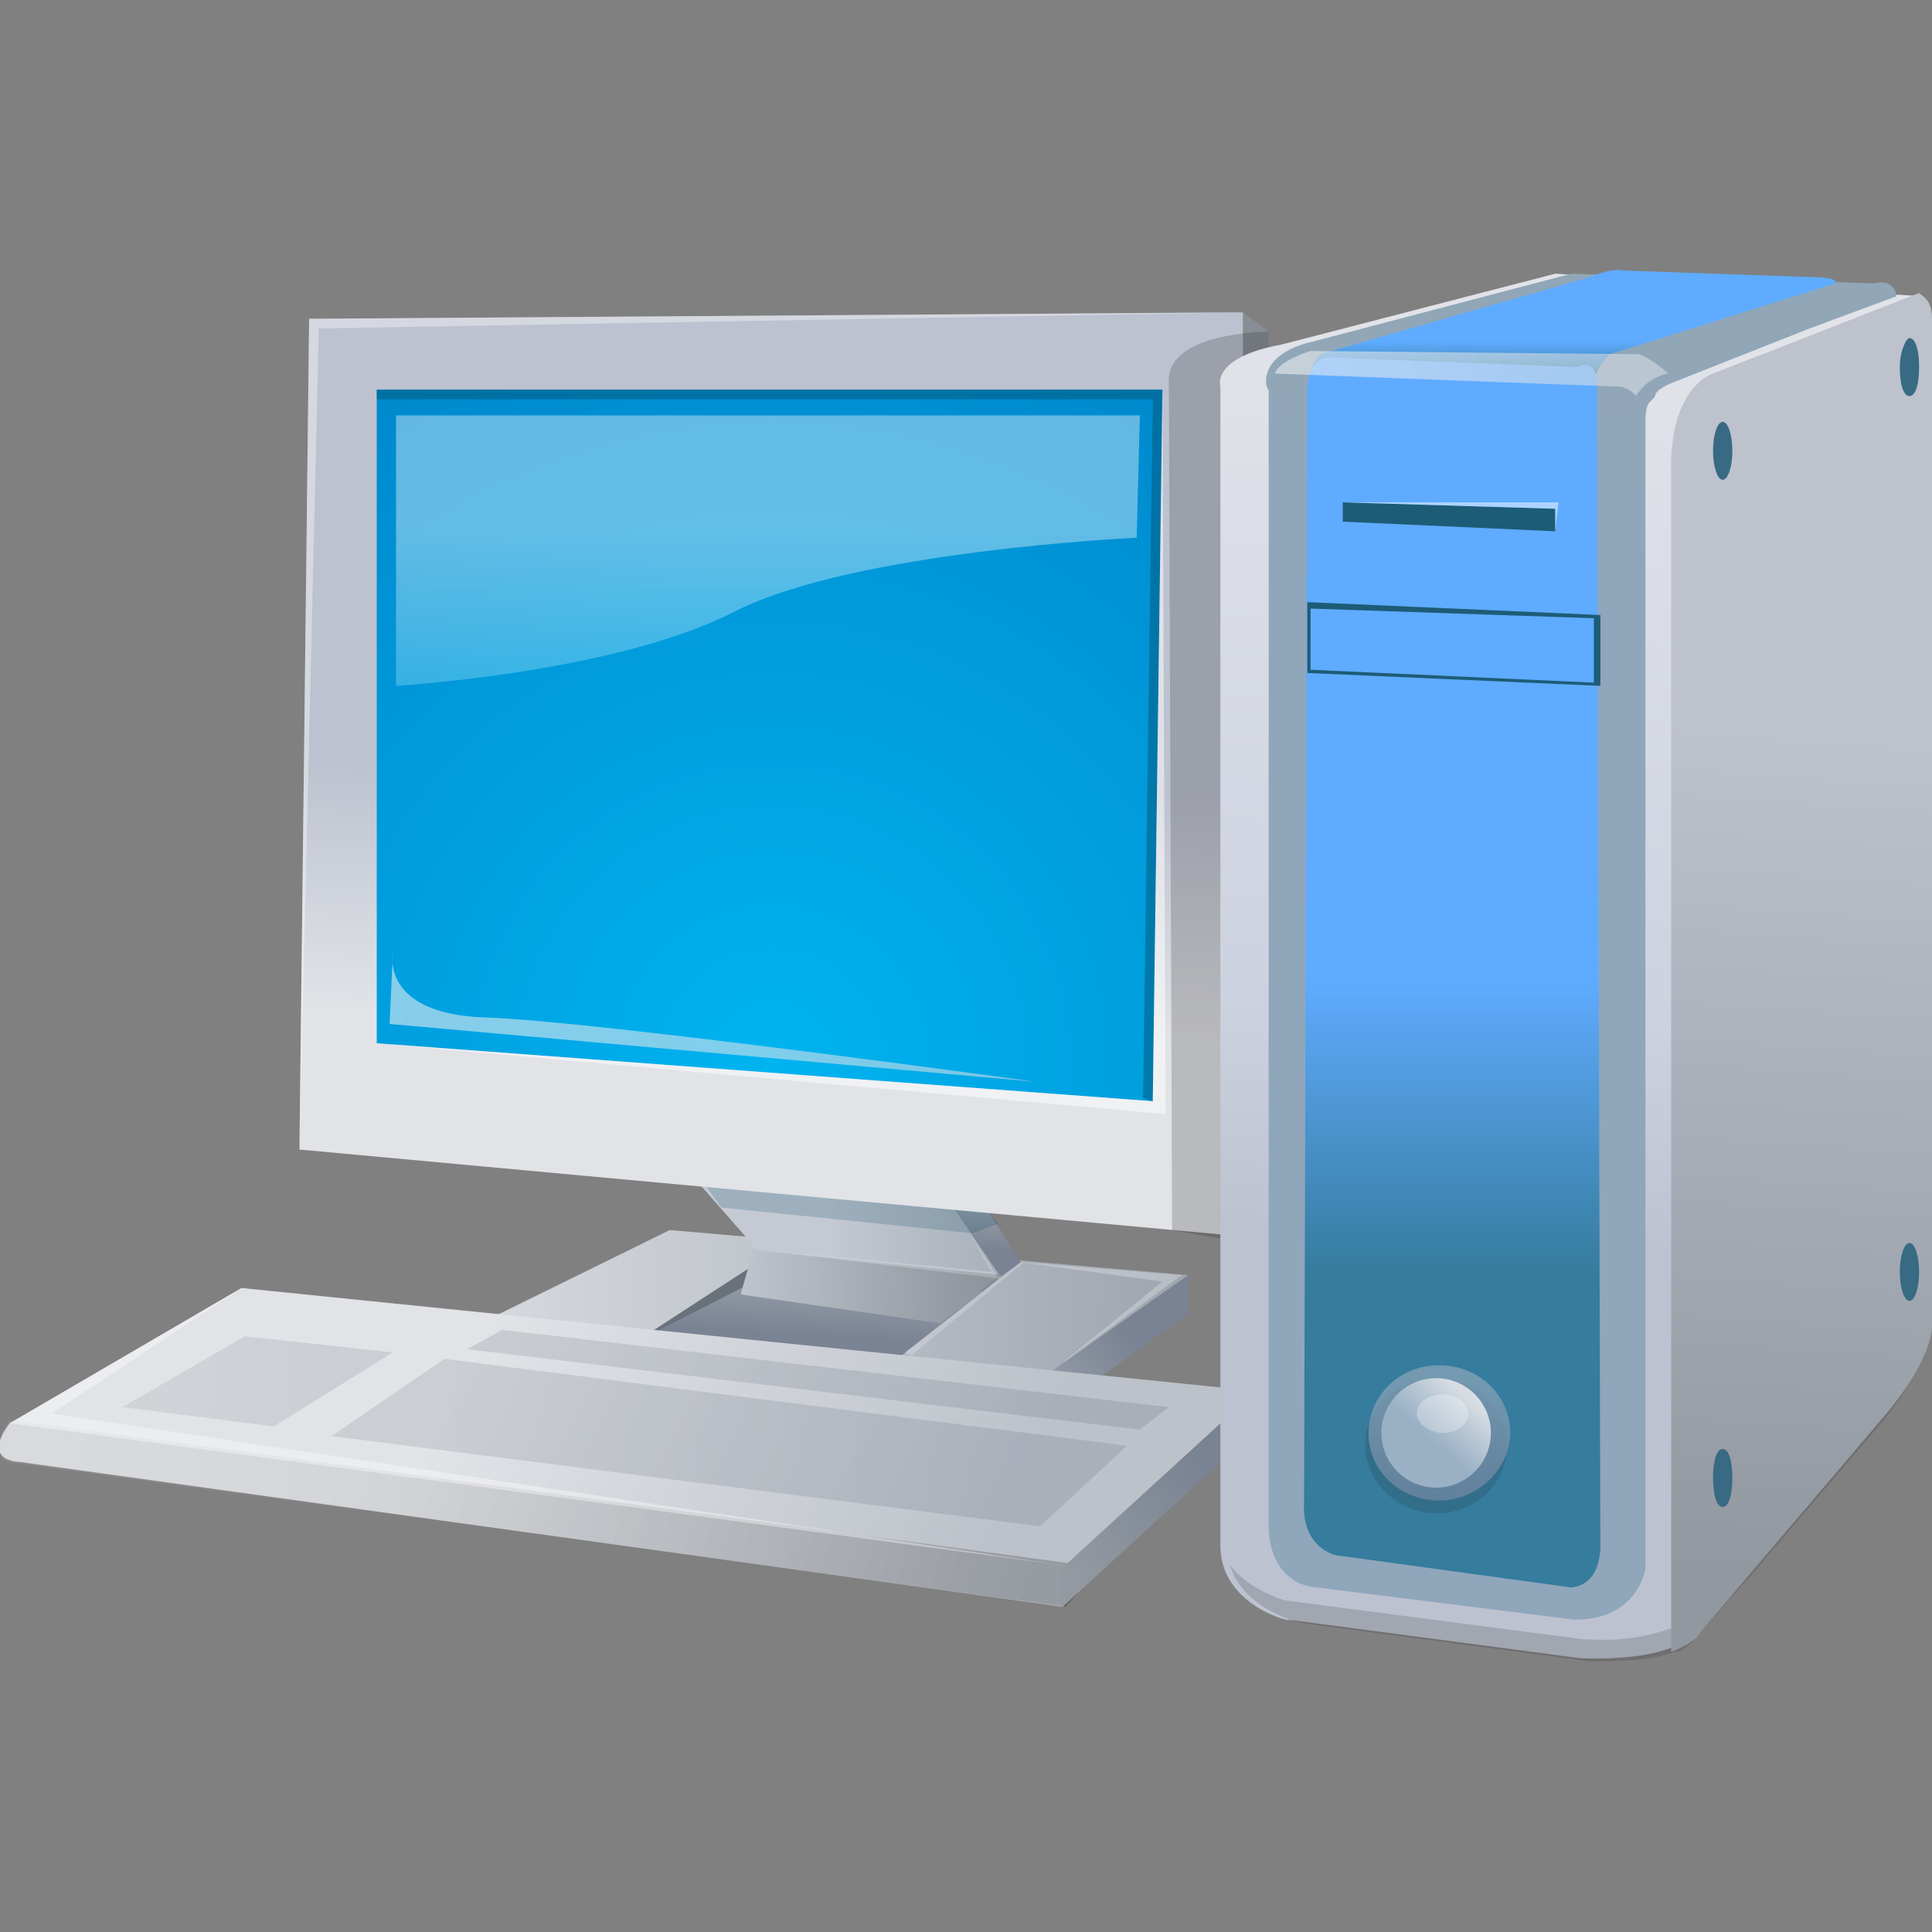 <?xml version="1.0" encoding="utf-8"?>
<!-- Generator: Adobe Illustrator 18.1.0, SVG Export Plug-In . SVG Version: 6.00 Build 0)  -->
<svg version="1.1" id="图层_1" xmlns="http://www.w3.org/2000/svg" xmlns:xlink="http://www.w3.org/1999/xlink" x="0px" y="0px"
	 width="60px" height="60px" viewBox="10 -10 60 60" style="enable-background:new 10 -10 60 60;" xml:space="preserve">
<rect x="10" y="-10" width="60" height="60" fill="#808080" stroke="none"/>
<style type="text/css">
	.st0{fill:url(#SVGID_1_);}
	.st1{fill:url(#SVGID_2_);}
	.st2{fill:url(#SVGID_3_);}
	.st3{fill:url(#SVGID_4_);}
	.st4{fill:url(#SVGID_5_);}
	.st5{fill:url(#SVGID_6_);}
	.st6{fill:url(#SVGID_7_);}
	.st7{fill:url(#SVGID_8_);}
	.st8{fill:#697179;}
	.st9{fill:url(#SVGID_9_);}
	.st10{opacity:0.2;fill:#054E65;enable-background:new    ;}
	.st11{fill:url(#SVGID_10_);}
	.st12{opacity:0.2;fill:url(#SVGID_11_);enable-background:new    ;}
	.st13{fill:url(#SVGID_12_);}
	.st14{fill:url(#SVGID_13_);}
	.st15{fill:url(#SVGID_14_);}
	.st16{fill:url(#SVGID_15_);}
	.st17{opacity:0.39;fill:url(#SVGID_16_);enable-background:new    ;}
	.st18{opacity:0.51;fill:#00567B;enable-background:new    ;}
	.st19{opacity:0.23;fill:#FFFFFF;enable-background:new    ;}
	.st20{opacity:0.51;fill:#FFFFFF;enable-background:new    ;}
	.st21{opacity:0.37;fill:#FFFFFF;enable-background:new    ;}
	.st22{opacity:0.26;fill:#FFFFFF;enable-background:new    ;}
	.st23{opacity:0.21;fill:#FFFFFF;enable-background:new    ;}
	.st24{opacity:0.21;fill:#221E1F;enable-background:new    ;}
	.st25{opacity:0.57;fill:url(#SVGID_17_);enable-background:new    ;}
	.st26{opacity:0.29;fill:url(#SVGID_18_);enable-background:new    ;}
	.st27{opacity:0.3;fill:url(#SVGID_19_);enable-background:new    ;}
	.st28{opacity:0.22;fill:url(#SVGID_20_);enable-background:new    ;}
	.st29{fill:url(#SVGID_21_);}
	.st30{opacity:0.17;fill:#221E1F;enable-background:new    ;}
	.st31{fill:url(#SVGID_22_);}
	.st32{fill:url(#SVGID_23_);}
	.st33{fill:url(#SVGID_24_);}
	.st34{fill:#1D5C76;}
	.st35{opacity:0.15;fill:#221E1F;enable-background:new    ;}
	.st36{fill:url(#SVGID_25_);}
	.st37{fill:#386A84;}
	.st38{fill:url(#SVGID_26_);}
	.st39{opacity:0.57;fill:url(#SVGID_27_);enable-background:new    ;}
	.st40{fill:url(#SVGID_28_);}
	.st41{opacity:0.76;fill:url(#SVGID_29_);enable-background:new    ;}
	.st42{fill:url(#SVGID_30_);}
	.st43{opacity:0.48;fill:#FFFFFF;enable-background:new    ;}
	.st44{opacity:0.28;fill:#FFFFFF;enable-background:new    ;}
</style>
<g>
	<g>
		<g>
			
				<linearGradient id="SVGID_1_" gradientUnits="userSpaceOnUse" x1="1824.328" y1="34.621" x2="1823.715" y2="20.942" gradientTransform="matrix(-1 0 0 -1 1872.941 40)">
				<stop  offset="0" style="stop-color:#878E96"/>
				<stop  offset="0.994" style="stop-color:#9FA6B1"/>
			</linearGradient>
			<polygon class="st0" points="48.6,-0.3 49.4,0.3 49.4,27.8 48.6,28.4 			"/>
			
				<linearGradient id="SVGID_2_" gradientUnits="userSpaceOnUse" x1="1826.989" y1="19.906" x2="1826.585" y2="36.658" gradientTransform="matrix(-1 0 0 -1 1872.941 40)">
				<stop  offset="0" style="stop-color:#E5E7EB"/>
				<stop  offset="0.681" style="stop-color:#93ABBF"/>
				<stop  offset="1" style="stop-color:#7192AD"/>
			</linearGradient>
			<polygon class="st1" points="46.1,2.1 46.3,1.7 46.3,1.7 46.1,24.5 46.1,24.5 45.8,24.2 			"/>
			<g>
				<g>
					
						<linearGradient id="SVGID_3_" gradientUnits="userSpaceOnUse" x1="1825.438" y1="7.969" x2="1851.105" y2="8.453" gradientTransform="matrix(-1 0 0 -1 1872.941 40)">
						<stop  offset="5.618000e-003" style="stop-color:#9DA4AE"/>
						<stop  offset="0.989" style="stop-color:#DEE0E5"/>
					</linearGradient>
					<polygon class="st2" points="46.9,29.6 30.8,28.2 24.5,31.3 24.4,32.2 40.5,35.4 					"/>
					
						<linearGradient id="SVGID_4_" gradientUnits="userSpaceOnUse" x1="1837.29" y1="8.49" x2="1837.119" y2="11.277" gradientTransform="matrix(-1 0 0 -1 1872.941 40)">
						<stop  offset="0" style="stop-color:#7A8393"/>
						<stop  offset="0.994" style="stop-color:#A8AEB5"/>
					</linearGradient>
					<polygon class="st3" points="41.7,29.2 37.1,32.8 29.7,31.7 35.1,28.5 					"/>
					
						<linearGradient id="SVGID_5_" gradientUnits="userSpaceOnUse" x1="1832.52" y1="11.219" x2="1832.403" y2="13.119" gradientTransform="matrix(-1 0 0 -1 1872.941 40)">
						<stop  offset="0" style="stop-color:#7A8393"/>
						<stop  offset="0.994" style="stop-color:#A8AEB5"/>
					</linearGradient>
					<polygon class="st4" points="41,29.7 41.7,29.2 40.1,26.7 39.2,26.9 					"/>
					
						<linearGradient id="SVGID_6_" gradientUnits="userSpaceOnUse" x1="1837.295" y1="11.946" x2="1827.331" y2="11.887" gradientTransform="matrix(-1 0 0 -1 1872.941 40)">
						<stop  offset="0" style="stop-color:#C4C9D3"/>
						<stop  offset="0.983" style="stop-color:#949CA4"/>
					</linearGradient>
					<polygon class="st5" points="31.4,26.4 33.5,28.8 41.1,29.7 39.2,26.9 					"/>
					
						<linearGradient id="SVGID_7_" gradientUnits="userSpaceOnUse" x1="1827.916" y1="8.522" x2="1831.978" y2="5.482" gradientTransform="matrix(-1 0 0 -1 1872.941 40)">
						<stop  offset="0" style="stop-color:#7A8393"/>
						<stop  offset="0.994" style="stop-color:#A8AEB5"/>
					</linearGradient>
					<polygon class="st6" points="46.9,29.6 40.5,34.1 40.5,35.4 46.9,30.8 					"/>
					
						<linearGradient id="SVGID_8_" gradientUnits="userSpaceOnUse" x1="1840.491" y1="5.546" x2="1840.425" y2="8.273" gradientTransform="matrix(-1 0 0 -1 1872.941 40)">
						<stop  offset="0.275" style="stop-color:#A5B8CB"/>
						<stop  offset="1" style="stop-color:#7192AD"/>
					</linearGradient>
					<polygon class="st7" points="40.5,34.1 24.5,31.3 24.4,32.2 40.5,35.4 					"/>
					<polygon class="st8" points="29.7,31.7 34.2,29.4 40.5,30.1 41,29.7 33.7,29.1 					"/>
					
						<linearGradient id="SVGID_9_" gradientUnits="userSpaceOnUse" x1="1831.586" y1="9.947" x2="1840.851" y2="10.122" gradientTransform="matrix(-1 0 0 -1 1872.941 40)">
						<stop  offset="5.618000e-003" style="stop-color:#899097"/>
						<stop  offset="0.989" style="stop-color:#C4C9D2"/>
					</linearGradient>
					<polygon class="st9" points="33.4,28.8 33,30.2 39.2,31.1 41.1,29.6 					"/>
				</g>
				<polygon class="st10" points="31.9,26.8 32.4,27.5 40.2,28.3 41,28 40.5,27.4 				"/>
			</g>
			<g>
				
					<linearGradient id="SVGID_10_" gradientUnits="userSpaceOnUse" x1="1829.464" y1="-0.933" x2="1848.245" y2="8.107" gradientTransform="matrix(-1 0 0 -1 1872.941 40)">
					<stop  offset="0.18" style="stop-color:#BDC2CA"/>
					<stop  offset="1" style="stop-color:#E1E3E7"/>
				</linearGradient>
				<path class="st11" d="M43,39.9l-32.4-4.5c0,0-1.2,0-0.3-1.2l7.2-4.2L49,33.2L43,39.9z"/>
				
					<linearGradient id="SVGID_11_" gradientUnits="userSpaceOnUse" x1="1860.497" y1="5.59" x2="1831" y2="0.295" gradientTransform="matrix(-1 0 0 -1 1872.941 40)">
					<stop  offset="0" style="stop-color:#B2B2B2"/>
					<stop  offset="0.121" style="stop-color:#ADADAD"/>
					<stop  offset="0.275" style="stop-color:#9D9D9D"/>
					<stop  offset="0.446" style="stop-color:#838383"/>
					<stop  offset="0.63" style="stop-color:#5F5F5F"/>
					<stop  offset="0.822" style="stop-color:#313131"/>
					<stop  offset="1" style="stop-color:#000000"/>
				</linearGradient>
				<path class="st12" d="M43.8,39.1l-0.7,0.8l-32.9-4.5c0,0-0.6-0.3,0.1-1.3l33.3,4.5L43.8,39.1z"/>
				
					<linearGradient id="SVGID_12_" gradientUnits="userSpaceOnUse" x1="1825.574" y1="4.453" x2="1829.742" y2="1.334" gradientTransform="matrix(-1 0 0 -1 1872.941 40)">
					<stop  offset="0" style="stop-color:#7A8393"/>
					<stop  offset="0.994" style="stop-color:#9299A0"/>
				</linearGradient>
				<path class="st13" d="M49,33.2l-0.1,1.3L43,39.9c0,0-0.3-0.9,0.2-1.4L49,33.2z"/>
			</g>
			
				<linearGradient id="SVGID_13_" gradientUnits="userSpaceOnUse" x1="1838.742" y1="28.009" x2="1839.209" y2="15.908" gradientTransform="matrix(-1 0 0 -1 1872.941 40)">
				<stop  offset="0.18" style="stop-color:#BCC2CF"/>
				<stop  offset="0.82" style="stop-color:#E1E3E7"/>
				<stop  offset="1" style="stop-color:#E1E3E7"/>
			</linearGradient>
			<polygon class="st14" points="48.6,-0.3 48.6,28.4 19.3,25.7 19.6,-0.1 			"/>
			<g>
				
					<linearGradient id="SVGID_14_" gradientUnits="userSpaceOnUse" x1="1826.625" y1="38.292" x2="1826.625" y2="38.292" gradientTransform="matrix(-1 0 0 -1 1872.941 40)">
					<stop  offset="0" style="stop-color:#E5E7EB"/>
					<stop  offset="0.681" style="stop-color:#93ABBF"/>
					<stop  offset="1" style="stop-color:#7192AD"/>
				</linearGradient>
				<polygon class="st15" points="46.3,1.7 46.3,1.7 46.3,1.7 				"/>
				
					<radialGradient id="SVGID_15_" cx="1838.971" cy="17.012" r="23.513" gradientTransform="matrix(-1 0 0 -1 1872.941 40)" gradientUnits="userSpaceOnUse">
					<stop  offset="0" style="stop-color:#00B4F0"/>
					<stop  offset="1" style="stop-color:#008ACE"/>
				</radialGradient>
				<polygon class="st16" points="21.7,22.4 21.7,2.1 21.7,2.1 46.1,2.1 46.1,2.1 45.8,24.2 45.8,24.2 				"/>
			</g>
		</g>
		
			<linearGradient id="SVGID_16_" gradientUnits="userSpaceOnUse" x1="1839.075" y1="26.369" x2="1839.075" y2="33.711" gradientTransform="matrix(-1 0 0 -1 1872.941 40)">
			<stop  offset="0.154" style="stop-color:#71CFF4"/>
			<stop  offset="0.994" style="stop-color:#FFFFFF"/>
		</linearGradient>
		<path class="st17" d="M45.3,6.7l0.1-3.8H22.3v8.4c0,0,6.8-0.4,10.5-2.3S45.3,6.7,45.3,6.7z"/>
		<polygon class="st18" points="45.8,24.2 46.1,2.1 21.7,2.1 21.7,2.4 45.8,2.4 45.5,24.1 		"/>
		<polygon class="st19" points="40.1,28.3 41,29.7 33.4,28.8 40.8,29.5 		"/>
		<polygon class="st20" points="46.1,2.1 45.8,24.2 21.7,22.4 46.2,24.6 		"/>
		<polygon class="st21" points="48.6,-0.3 19.6,-0.1 19.3,25.7 19.9,0.2 		"/>
		<polygon class="st22" points="42.9,32.4 46.7,29.6 41.7,29.2 46.1,29.8 		"/>
		<polygon class="st23" points="41.7,29.2 38.1,32 38.3,32.1 41.8,29.2 		"/>
		<polygon class="st21" points="17.5,30 10.3,34.2 42.9,38.6 11.6,33.9 		"/>
		<path class="st24" d="M49.4,0.3c0,0-3.1,0-3.1,1.5l0.1,26.4l2.8,0.5L49.4,0.3z"/>
		
			<linearGradient id="SVGID_17_" gradientUnits="userSpaceOnUse" x1="1830.762" y1="18.392" x2="1850.862" y2="18.392" gradientTransform="matrix(-1 0 0 -1 1872.941 40)">
			<stop  offset="0.231" style="stop-color:#D8DFE6"/>
			<stop  offset="1" style="stop-color:#EEF0F2"/>
		</linearGradient>
		<path class="st25" d="M42.2,23.6l-20.1-1.8l0.1-2.2c0,0-0.4,1.9,2.9,2C28.4,21.7,42.2,23.6,42.2,23.6z"/>
		
			<linearGradient id="SVGID_18_" gradientUnits="userSpaceOnUse" x1="1831.342" y1="4.683" x2="1849.426" y2="5.761" gradientTransform="matrix(-1 0 0 -1 1872.941 40)">
			<stop  offset="0" style="stop-color:#7A8393"/>
			<stop  offset="0.994" style="stop-color:#949AA1"/>
		</linearGradient>
		<polygon class="st26" points="42.3,37.4 45,34.9 23.8,32.2 20.3,34.6 		"/>
		
			<linearGradient id="SVGID_19_" gradientUnits="userSpaceOnUse" x1="1829.58" y1="6.674" x2="1845.672" y2="7.634" gradientTransform="matrix(-1 0 0 -1 1872.941 40)">
			<stop  offset="0" style="stop-color:#7A8393"/>
			<stop  offset="0.994" style="stop-color:#949AA1"/>
		</linearGradient>
		<polygon class="st27" points="45.4,34.4 46.3,33.7 25.6,31.3 24.5,31.9 		"/>
		
			<linearGradient id="SVGID_20_" gradientUnits="userSpaceOnUse" x1="1851.953" y1="6.918" x2="1858.043" y2="7.281" gradientTransform="matrix(-1 0 0 -1 1872.941 40)">
			<stop  offset="0" style="stop-color:#7A8393"/>
			<stop  offset="0.994" style="stop-color:#949AA1"/>
		</linearGradient>
		<polygon class="st28" points="18.5,34.3 22.2,32 17.6,31.5 13.8,33.7 		"/>
		<g>
			
				<linearGradient id="SVGID_21_" gradientUnits="userSpaceOnUse" x1="1815.869" y1="11.227" x2="1814.139" y2="39.344" gradientTransform="matrix(-1 0 0 -1 1872.941 40)">
				<stop  offset="0" style="stop-color:#BCC2CF"/>
				<stop  offset="0.258" style="stop-color:#CDD2E0"/>
				<stop  offset="1" style="stop-color:#E1E3E9"/>
			</linearGradient>
			<path class="st29" d="M47.9,38V2c0,0-0.3-0.9,1.9-1.3l8.5-2.2l11.4,0.7l-5.3,2.2c-1.8,0.2-2.2,2.5-2.2,2.5v32.3
				c0.1,1.8,0.3,2.5,0.3,2.5l-0.3,1.1c-0.1-0.3-0.2-1.2-0.2-1.2l2.3,0.2l-1.6,1.8c0,0-0.4,1-3.6,0.9L50,40.3
				C50.2,40.4,47.9,39.9,47.9,38z"/>
			<g>
				<path class="st30" d="M49.9,39.7l9.2,1.2c1.3,0.1,2.1-0.1,2.7-0.3l0,0c0.1,0,0.3-0.1,0.4-0.2c0.5-0.2,0.5-0.5,0.5-0.5l1.6-1.8
					l0,0l4.2-4.8c0.9-1,1.3-1.8,1.4-2.3v0.1c0,0,0.2,1-1.4,3l-4.1,4.8l0,0l-1.6,1.8c0,0-0.1,0.2-0.5,0.5c-0.1,0.1-0.2,0.1-0.3,0.1
					l0,0c-0.5,0.2-1.3,0.3-2.6,0.3l-9-1.2c0,0-1.8-0.4-2.2-1.8C48.8,39.4,49.9,39.7,49.9,39.7z"/>
			</g>
			
				<linearGradient id="SVGID_22_" gradientUnits="userSpaceOnUse" x1="1813.816" y1="30.576" x2="1813.816" y2="39.218" gradientTransform="matrix(-1 0 0 -1 1872.941 40)">
				<stop  offset="5.618000e-003" style="stop-color:#8FA6BB"/>
				<stop  offset="1" style="stop-color:#91A7B8"/>
			</linearGradient>
			<path class="st31" d="M50.8,0.6l8-2.1l9.4,0.3c0,0,0.6-0.2,0.7,0.4l-2.7,1l-4.3,1.7c0,0-0.5,0.2-0.5,0.4
				c-0.1,0.2-0.3,0.1-0.3,0.8v35.6c0,0-0.2,1.6-2.2,1.6l-8-1c0,0-1.4,0-1.5-1.8V2.1C49.3,2.1,49,1,50.8,0.6z"/>
			
				<linearGradient id="SVGID_23_" gradientUnits="userSpaceOnUse" x1="1814.082" y1="41.016" x2="1814.082" y2="38.336" gradientTransform="matrix(-1 0 0 -1 1872.941 40)">
				<stop  offset="0.607" style="stop-color:#5FABFF"/>
				<stop  offset="1" style="stop-color:#357C9D"/>
			</linearGradient>
			<path class="st32" d="M52,2.7c2,0.3,7.5-0.5,7.5-0.8C59.6,1.3,60,1,60,1l7-2.2c0,0,0.2-0.2-0.9-0.2l-5.7-0.2c0,0-0.3-0.1-1,0.2
				L51,1C51,1,49.8,2.4,52,2.7z"/>
			
				<linearGradient id="SVGID_24_" gradientUnits="userSpaceOnUse" x1="1817.827" y1="33.721" x2="1817.827" y2="10.444" gradientTransform="matrix(-1 0 0 -1 1872.941 40)">
				<stop  offset="0.607" style="stop-color:#5FABFF"/>
				<stop  offset="1" style="stop-color:#357C9D"/>
			</linearGradient>
			<path class="st33" d="M59.6,1.8l0.1,36.1c0,0,0.1,1.3-0.9,1.4l-7.3-1c0,0-1.1-0.2-1-1.7l0.1-34.3c0,0-0.1-1.2,0.7-1.2L59,1.4
				C59,1.4,59.5,1.1,59.6,1.8z"/>
			<polygon class="st34" points="58.3,5.8 58.3,6.5 51.7,6.2 51.7,5.6 			"/>
			<path class="st35" d="M54.6,32.8c1.2,0,2.2,1,2.2,2.1c0,1.2-1,2.1-2.2,2.1s-2.2-1-2.2-2.1C52.4,33.7,53.4,32.8,54.6,32.8z"/>
			
				<linearGradient id="SVGID_25_" gradientUnits="userSpaceOnUse" x1="1808.498" y1="0.946" x2="1806.6" y2="27.517" gradientTransform="matrix(-1 0 0 -1 1872.941 40)">
				<stop  offset="5.618000e-003" style="stop-color:#9198A0"/>
				<stop  offset="0.989" style="stop-color:#BDC2CC"/>
			</linearGradient>
			<path class="st36" d="M63.2,1.6l6.4-2.5C69.7-0.8,70-0.7,70-0.1V31c0,0,0.2,1-1.5,3l-5.7,6.7c0,0-0.1,0.3-0.9,0.6V4.8
				C61.8,2,63.2,1.6,63.2,1.6z"/>
			<path class="st37" d="M69,1.4c0,0.5,0.1,0.9,0.3,0.9c0.2,0,0.3-0.4,0.3-0.9s-0.1-0.9-0.3-0.9C69.2,0.5,69,0.9,69,1.4z"/>
			<ellipse class="st37" cx="63.5" cy="4" rx="0.3" ry="0.9"/>
			<ellipse class="st37" cx="69.3" cy="29.5" rx="0.3" ry="0.9"/>
			<path class="st37" d="M63.2,35.9c0,0.5,0.1,0.9,0.3,0.9s0.3-0.4,0.3-0.9S63.7,35,63.5,35S63.2,35.4,63.2,35.9z"/>
			
				<linearGradient id="SVGID_26_" gradientUnits="userSpaceOnUse" x1="1806.325" y1="41.092" x2="1806.325" y2="41.092" gradientTransform="matrix(-1 0 0 -1 1872.941 40)">
				<stop  offset="0" style="stop-color:#15539B"/>
				<stop  offset="0.994" style="stop-color:#008ACE"/>
			</linearGradient>
			<path class="st38" d="M66.6-1.1"/>
			
				<linearGradient id="SVGID_27_" gradientUnits="userSpaceOnUse" x1="1811.082" y1="38.392" x2="1823.195" y2="38.392" gradientTransform="matrix(-1 0 0 -1 1872.941 40)">
				<stop  offset="0.231" style="stop-color:#D8DFE6"/>
				<stop  offset="1" style="stop-color:#EEF0F2"/>
			</linearGradient>
			<path class="st39" d="M60.8,2.3c0.2-0.3,0.5-0.6,1-0.7c0,0-0.4-0.4-0.9-0.6L50.7,0.9c0,0-1,0.3-1.1,0.7c0,0,10.3,0.4,10.6,0.4
				C60.6,2,60.8,2.3,60.8,2.3z"/>
			
				<radialGradient id="SVGID_28_" cx="1817.825" cy="6.392" r="0" gradientTransform="matrix(-1 0 0 -1 1872.941 40)" gradientUnits="userSpaceOnUse">
				<stop  offset="0" style="stop-color:#E5E7EB"/>
				<stop  offset="0.233" style="stop-color:#CFD7DF"/>
				<stop  offset="0.717" style="stop-color:#95ADC0"/>
				<stop  offset="1" style="stop-color:#7192AD"/>
			</radialGradient>
			<path class="st40" d="M55.1,33.6"/>
			<g>
				
					<linearGradient id="SVGID_29_" gradientUnits="userSpaceOnUse" x1="1818.225" y1="3.32" x2="1818.225" y2="7.266" gradientTransform="matrix(-1 0 0 -1 1872.941 40)">
					<stop  offset="0" style="stop-color:#6F86A1"/>
					<stop  offset="0.989" style="stop-color:#87A2B7"/>
				</linearGradient>
				<path class="st41" d="M52.5,34.5c0,1.2,1,2.1,2.2,2.1s2.2-1,2.2-2.1c0-1.2-1-2.1-2.2-2.1C53.4,32.4,52.5,33.4,52.5,34.5z"/>
				
					<linearGradient id="SVGID_30_" gradientUnits="userSpaceOnUse" x1="1817.342" y1="6.595" x2="1819.397" y2="4.29" gradientTransform="matrix(-1 0 0 -1 1872.941 40)">
					<stop  offset="0" style="stop-color:#D7DDE3"/>
					<stop  offset="0.246" style="stop-color:#BAC8D5"/>
					<stop  offset="0.566" style="stop-color:#99B0C5"/>
				</linearGradient>
				<circle class="st42" cx="54.6" cy="34.5" r="1.7"/>
			</g>
			<polygon class="st43" points="58.3,6.5 58.3,5.8 51.7,5.6 58.4,5.6 			"/>
			<path class="st44" d="M54,33.9c0,0.3,0.4,0.6,0.8,0.6c0.5,0,0.8-0.3,0.8-0.6s-0.4-0.6-0.8-0.6C54.3,33.3,54,33.6,54,33.9z"/>
		</g>
		<path class="st34" d="M50.6,8.7v2.2l9.1,0.4V9.1L50.6,8.7z M50.7,8.9l8.8,0.3v2l-8.8-0.4V8.9z"/>
	</g>
</g>
</svg>
